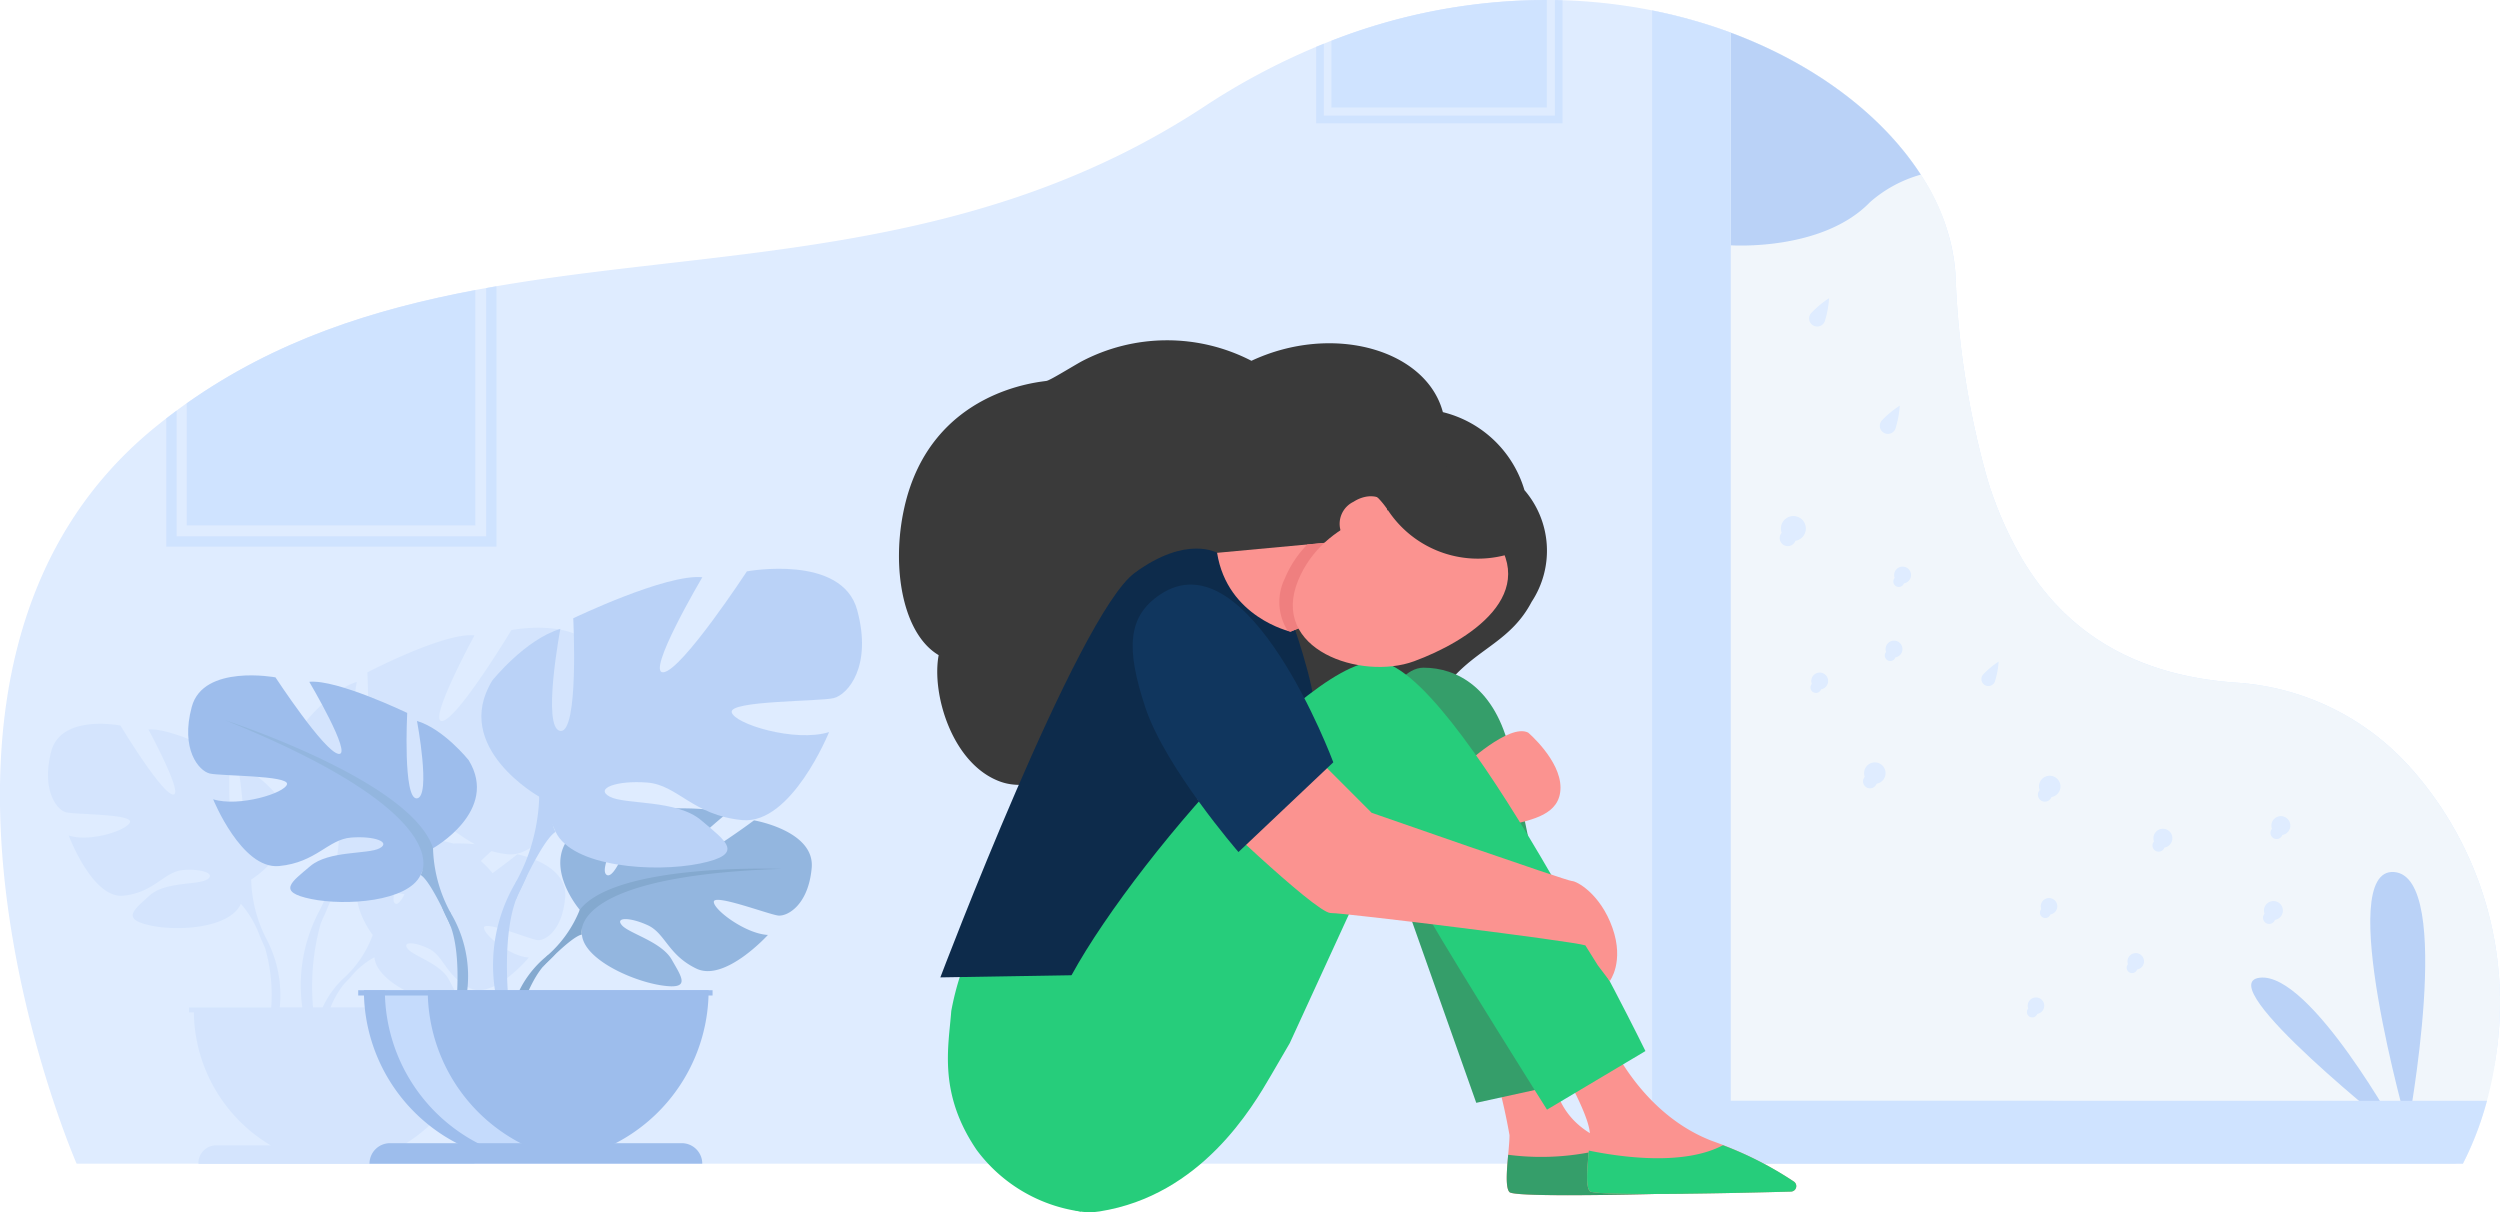 <svg id="Illustracion_sinContactos" xmlns="http://www.w3.org/2000/svg" width="200.911" height="97.42" viewBox="0 0 200.911 97.42">
  <g id="Grupo_77" data-name="Grupo 77" opacity="0.72">
    <path id="Trazado_185" data-name="Trazado 185" d="M397.873,370.63a26.781,26.781,0,0,1-.184,3.286,24.341,24.341,0,0,1-1.223,5.289,21.8,21.8,0,0,1-1.578,3.469q-.27.479-.568.943h-191.2s-17.413-39.878,6.31-59.184q.445-.361.893-.71.414-.319.83-.626c.269-.2.541-.4.813-.588,7.15-5.051,14.98-7.549,23.194-9.1q.434-.082.87-.16.413-.076.828-.146c6.659-1.148,13.553-1.753,20.528-2.65,2.427-.313,4.866-.661,7.307-1.08,9.769-1.677,19.591-4.491,29.047-10.708a54.737,54.737,0,0,1,8.994-4.8c.206-.086.412-.171.619-.254s.4-.161.606-.239a47.438,47.438,0,0,1,17.31-3.275q.325,0,.649.005t.617.015a44.136,44.136,0,0,1,5.124.458q1.045.155,2.062.358,1.5.3,2.929.692c12.277,3.37,20.969,11.831,21.467,20.582a68.871,68.871,0,0,0,2.585,16.483,29.924,29.924,0,0,0,2.749,6.3q.461.779.975,1.507c3.382,4.789,8.519,7.944,16.35,8.469a20.507,20.507,0,0,1,13.518,6.412l.1.1A28.353,28.353,0,0,1,397.873,370.63Z" transform="translate(-196.962 -290.099)" fill="#d2e4ff"/>
    <path id="Trazado_186" data-name="Trazado 186" d="M1901.218,380.109c-.008,1.1-.068,2.2-.184,3.286a29.835,29.835,0,0,1-.865,4.643q-.164.613-.357,1.215a25.576,25.576,0,0,1-1.578,3.843h-65.166V300.415q1.5.3,2.929.692,1.75.481,3.4,1.094c6.8,2.525,12.2,6.656,15.276,11.412a16.661,16.661,0,0,1,2.793,8.076,68.855,68.855,0,0,0,2.584,16.483,29.961,29.961,0,0,0,2.749,6.3q.461.779.976,1.507c3.381,4.789,8.519,7.944,16.35,8.469a20.505,20.505,0,0,1,13.518,6.413l.1.1A28.359,28.359,0,0,1,1901.218,380.109Z" transform="translate(-1700.307 -299.578)" fill="#ebf3fa"/>
    <g id="Grupo_79" data-name="Grupo 79" transform="translate(13.364 23.008)">
      <g id="Grupo_78" data-name="Grupo 78" transform="translate(0 0)">
        <path id="Trazado_187" data-name="Trazado 187" d="M387.36,573.792v19.944H362.484v-10.1q-.416.308-.829.627v10.3h26.534V573.646Q387.774,573.717,387.36,573.792Z" transform="translate(-361.655 -573.646)" fill="#bdd8ff"/>
      </g>
      <path id="Trazado_188" data-name="Trazado 188" d="M405.086,577.421V596.33H381.893v-9.813C389.043,581.467,396.874,578.969,405.086,577.421Z" transform="translate(-380.251 -577.115)" fill="#bdd8ff"/>
    </g>
    <g id="Grupo_81" data-name="Grupo 81" transform="translate(105.774 0)">
      <g id="Grupo_80" data-name="Grupo 80" transform="translate(0 0.006)">
        <path id="Trazado_189" data-name="Trazado 189" d="M1519.669,290.168v9.284H1501.1v-5.775c-.207.082-.413.168-.619.254v6.139h19.8v-9.886Q1519.978,290.174,1519.669,290.168Z" transform="translate(-1500.485 -290.168)" fill="#bdd8ff"/>
      </g>
      <path id="Trazado_190" data-name="Trazado 190" d="M1532.893,290.1v8.636h-17.309v-5.361A47.438,47.438,0,0,1,1532.893,290.1Z" transform="translate(-1514.359 -290.099)" fill="#bdd8ff"/>
    </g>
    <path id="Trazado_191" data-name="Trazado 191" d="M2547.443,1174.264s3.793-20.195-1.094-20.588S2547.443,1174.264,2547.443,1174.264Z" transform="translate(-2353.944 -1083.596)" fill="#9fc1f4"/>
    <path id="Trazado_192" data-name="Trazado 192" d="M2438.424,1270.844s-7.148-13.049-11.223-12.568S2438.424,1270.844,2438.424,1270.844Z" transform="translate(-2245.595 -1179.703)" fill="#9fc1f4"/>
    <path id="Trazado_193" data-name="Trazado 193" d="M289.061,914.781c-1.017-4.078-7.352-2.8-7.352-2.8s-4.3,7.136-5.553,7.306,2.581-6.881,2.581-6.881c-2.425-.255-8.6,2.973-8.6,2.973s.391,8.325-.86,8.155,0-7.391,0-7.391c-2.346.765-4.536,3.738-4.536,3.738-2.737,4.843,3.129,8.411,3.129,8.411a14.511,14.511,0,0,1-1.564,6.2,12.712,12.712,0,0,0-1.4,7.811h-1.817a9.659,9.659,0,0,0-1.11-5.575,11.009,11.009,0,0,1-1.187-4.7s4.45-2.707,2.373-6.38a9.006,9.006,0,0,0-3.441-2.836s.949,5.478,0,5.607-.653-6.187-.653-6.187-4.687-2.449-6.527-2.256c0,0,2.907,5.349,1.958,5.22s-4.213-5.542-4.213-5.542-4.806-.967-5.577,2.127.475,4.64,1.187,4.834,5.281.129,5.162.773-3.2,1.676-4.925,1.1c0,0,1.9,5.091,4.391,4.834s3.263-1.934,4.806-2.062,2.67.323,1.9.773-3.382.148-4.628,1.3-2.255,1.859.059,2.375,6.467.193,7.3-1.74l.1-.242a1.058,1.058,0,0,1-.1.242,8.192,8.192,0,0,1,1.511,2.55c.063.168.163.4.312.717h0c.06.143.109.26.142.342a13.641,13.641,0,0,1,.477,4.737h-6.6v.383h.384a12.615,12.615,0,0,0,6.182,10.692h-4.447a1.43,1.43,0,0,0-1.367,1.485h22.177a1.429,1.429,0,0,0-1.367-1.485H272.97a12.614,12.614,0,0,0,6.182-10.692h.267V942.3H267.173a7.344,7.344,0,0,1,1.014-1.793l.2-.227c.2-.2.341-.353.436-.466a6.355,6.355,0,0,1,1.88-1.544.925.925,0,0,1-.018-.224c.005.072.011.145.018.224.14,1.792,3.341,3.356,5.309,3.678s1.36-.557.682-1.86-2.825-1.886-3.315-2.487.523-.6,1.709-.013,1.349,2.158,3.251,3.147,4.766-2.44,4.766-2.44c-1.516-.084-3.682-1.872-3.6-2.42s3.676.944,4.291,1.016,2.014-.76,2.231-3.45S282.183,930,282.183,930s-.936.756-1.994,1.518a7.036,7.036,0,0,0-.944-.982c.349-.335.663-.625.859-.8a7.092,7.092,0,0,0,1.292.254c3.285.34,5.788-6.372,5.788-6.372-2.268.765-6.335-.595-6.492-1.444s5.866-.765,6.8-1.02S290.078,918.859,289.061,914.781Zm-16.685,19.18c-.187-.1-.174-.456-.054-.918.259.064.526.119.8.166C272.845,933.743,272.581,934.076,272.376,933.961Zm-4.006,5.867a7.468,7.468,0,0,0-1.829,2.474h-.777a18.937,18.937,0,0,1,.605-6.706c.044-.108.108-.262.187-.45.2-.417.328-.724.412-.946.586-1.3,1.429-3.005,1.992-3.362a1.4,1.4,0,0,1-.137-.319l.137.319a2.687,2.687,0,0,0,.619.873c-1.069,2.163.988,4.769.988,4.769A8.753,8.753,0,0,1,268.37,939.828Zm8.639-10.7c-1.682-.5-3.71-.41-4.451-.843-1.017-.595.469-1.189,2.5-1.019,1.368.114,2.277,1.15,3.724,1.92A16.689,16.689,0,0,0,277.009,929.132Z" transform="translate(-240.609 -861.342)" fill="#c3dafc"/>
    <g id="Grupo_82" data-name="Grupo 82" transform="translate(143.061 23.964)">
      <path id="Trazado_194" data-name="Trazado 194" d="M2303.584,1235.991a.43.43,0,1,0,.729.427.663.663,0,1,0-.729-.427Z" transform="translate(-2275.629 -1182.467)" fill="#d2e4ff"/>
      <path id="Trazado_195" data-name="Trazado 195" d="M2217.688,1181.44a.43.43,0,1,0,.729.427.663.663,0,1,0-.729-.427Z" transform="translate(-2196.702 -1132.342)" fill="#d2e4ff"/>
      <path id="Trazado_196" data-name="Trazado 196" d="M2204.773,1279.893a.43.43,0,1,0,.729.427.663.663,0,1,0-.729-.427Z" transform="translate(-2184.836 -1222.807)" fill="#d2e4ff"/>
      <path id="Trazado_197" data-name="Trazado 197" d="M2446.021,1100.608a.493.493,0,1,0,.836.49.76.76,0,1,0-.836-.49Z" transform="translate(-2406.496 -1057.962)" fill="#d2e4ff"/>
      <path id="Trazado_198" data-name="Trazado 198" d="M2438.673,1184.7a.493.493,0,1,0,.836.49.76.76,0,1,0-.836-.49Z" transform="translate(-2399.746 -1135.229)" fill="#d2e4ff"/>
      <path id="Trazado_199" data-name="Trazado 199" d="M2329.192,1113.105a.493.493,0,1,0,.835.49.76.76,0,1,0-.835-.49Z" transform="translate(-2299.147 -1069.445)" fill="#d2e4ff"/>
      <path id="Trazado_200" data-name="Trazado 200" d="M2215.793,1060.89a.559.559,0,1,0,.948.555.861.861,0,1,0-.948-.555Z" transform="translate(-2194.939 -1021.355)" fill="#d2e4ff"/>
      <path id="Trazado_201" data-name="Trazado 201" d="M2042.6,1047.682a.559.559,0,1,0,.948.555.861.861,0,1,0-.948-.555Z" transform="translate(-2035.8 -1009.219)" fill="#d2e4ff"/>
      <path id="Trazado_202" data-name="Trazado 202" d="M2159.815,946.393a.558.558,0,1,0,.946.555,6.857,6.857,0,0,0,.3-1.593A6.935,6.935,0,0,0,2159.815,946.393Z" transform="translate(-2143.503 -916.149)" fill="#d2e4ff"/>
      <path id="Trazado_203" data-name="Trazado 203" d="M2064.009,926.558a.438.438,0,1,0,.743.435.676.676,0,1,0-.743-.435Z" transform="translate(-2055.492 -898.128)" fill="#d2e4ff"/>
      <path id="Trazado_204" data-name="Trazado 204" d="M2072.493,853.242a.438.438,0,1,0,.743.435.676.676,0,1,0-.743-.435Z" transform="translate(-2063.288 -830.761)" fill="#d2e4ff"/>
      <path id="Trazado_205" data-name="Trazado 205" d="M1990.407,958.194a.438.438,0,1,0,.743.435.676.676,0,1,0-.743-.435Z" transform="translate(-1987.863 -927.197)" fill="#d2e4ff"/>
      <path id="Trazado_206" data-name="Trazado 206" d="M2060.363,693.673a8.012,8.012,0,0,0,.345-1.848,8.023,8.023,0,0,0-1.444,1.2.648.648,0,1,0,1.1.644Z" transform="translate(-2051.096 -683.191)" fill="#d2e4ff"/>
      <path id="Trazado_207" data-name="Trazado 207" d="M1989.246,586.632a.648.648,0,1,0,1.1.644,8.006,8.006,0,0,0,.345-1.848A8.017,8.017,0,0,0,1989.246,586.632Z" transform="translate(-1986.759 -585.427)" fill="#d2e4ff"/>
      <path id="Trazado_208" data-name="Trazado 208" d="M1960.123,804.132a.648.648,0,1,0,1.1.644,1,1,0,1,0-1.1-.644Z" transform="translate(-1959.999 -785.279)" fill="#d2e4ff"/>
    </g>
    <g id="Grupo_90" data-name="Grupo 90" transform="translate(15.121 45.711)">
      <g id="Grupo_89" data-name="Grupo 89" transform="translate(0 0)">
        <g id="Grupo_84" data-name="Grupo 84" transform="translate(25.77 19.247)">
          <path id="Trazado_209" data-name="Trazado 209" d="M753.446,1098.783s-3.373-3.935-.208-6.434a8.974,8.974,0,0,1,4.2-1.286s-2.671,4.479-1.807,4.924,2.617-5.2,2.617-5.2,5.26-.51,6.953.3c0,0-4.5,3.68-3.55,3.9s5.8-3.393,5.8-3.393,4.9.833,4.635,3.82-1.948,3.909-2.689,3.829-5.079-1.735-5.173-1.127,2.516,2.593,4.344,2.686c0,0-3.452,3.807-5.746,2.708s-2.49-2.84-3.92-3.493-2.651-.651-2.06.015,3.178,1.313,4,2.76,1.552,2.422-.822,2.065-6.232-2.094-6.4-4.082Z" transform="translate(-747.746 -1090.624)" fill="#6a9ad3"/>
          <g id="Grupo_83" data-name="Grupo 83" transform="translate(0 4.845)">
            <path id="Trazado_210" data-name="Trazado 210" d="M753.862,1150.354s-13.3-.512-16.234,3.291a9.617,9.617,0,0,1-2.648,3.716l-.311.849s2.3-2.43,3.129-2.577C737.8,1155.634,736.507,1150.922,753.862,1150.354Z" transform="translate(-731.927 -1150.331)" fill="#5588bc"/>
            <path id="Trazado_211" data-name="Trazado 211" d="M703.941,1233.177a8.349,8.349,0,0,0-3.052,5.882l.518.047s.911-3.9,2.559-5.425S703.941,1233.177,703.941,1233.177Z" transform="translate(-700.889 -1226.147)" fill="#5588bc"/>
          </g>
        </g>
        <g id="Grupo_86" data-name="Grupo 86" transform="translate(0 8.564)">
          <path id="Trazado_212" data-name="Trazado 212" d="M402.982,972.867s5.365-3,2.861-7.082c0,0-2-2.5-4.149-3.148,0,0,1.144,6.08,0,6.223s-.787-6.867-.787-6.867-5.651-2.718-7.869-2.5c0,0,3.505,5.937,2.361,5.794s-5.079-6.152-5.079-6.152-5.794-1.073-6.724,2.36.572,5.151,1.431,5.365,6.366.143,6.223.858-3.863,1.86-5.937,1.216c0,0,2.289,5.651,5.294,5.365s3.934-2.146,5.794-2.289,3.219.358,2.289.859-4.077.164-5.579,1.441-2.718,2.064.071,2.636,7.8.215,8.8-1.931Z" transform="translate(-383.303 -958.974)" fill="#77a4e5"/>
          <g id="Grupo_85" data-name="Grupo 85" transform="translate(2.94 3.592)">
            <path id="Trazado_213" data-name="Trazado 213" d="M419.537,1003.244s15.022,4.864,16.739,10.3a11.411,11.411,0,0,0,1.431,5.222v1.073s-1.574-3.648-2.432-4.149C435.274,1015.691,438.636,1010.969,419.537,1003.244Z" transform="translate(-419.537 -1003.244)" fill="#6a9ad3"/>
            <path id="Trazado_214" data-name="Trazado 214" d="M635.324,1186.979a9.909,9.909,0,0,1,1,7.8l-.6-.161s.579-4.717-.634-7.089S635.324,1186.979,635.324,1186.979Z" transform="translate(-617.154 -1171.457)" fill="#6a9ad3"/>
          </g>
        </g>
        <g id="Grupo_88" data-name="Grupo 88" transform="translate(23.565)">
          <path id="Trazado_215" data-name="Trazado 215" d="M678.359,871.747s-7.072-3.96-3.772-9.335c0,0,2.64-3.3,5.469-4.149,0,0-1.509,8.015,0,8.2s1.037-9.052,1.037-9.052,7.449-3.583,10.372-3.3c0,0-4.62,7.826-3.112,7.638s6.695-8.109,6.695-8.109,7.638-1.414,8.864,3.112-.754,6.789-1.886,7.072-8.392.189-8.2,1.132,5.092,2.451,7.826,1.6c0,0-3.017,7.449-6.978,7.072s-5.186-2.829-7.638-3.017-4.243.471-3.017,1.132,5.375.216,7.355,1.9,3.583,2.72-.094,3.475-10.278.283-11.6-2.546Z" transform="translate(-673.71 -853.433)" fill="#9fc1f4"/>
          <g id="Grupo_87" data-name="Grupo 87" transform="translate(0.914 4.735)">
            <path id="Trazado_216" data-name="Trazado 216" d="M731.716,911.789s-19.8,6.412-22.065,13.578a15.043,15.043,0,0,1-1.886,6.883v1.415s2.074-4.809,3.206-5.469C710.972,928.2,706.54,921.973,731.716,911.789Z" transform="translate(-705.917 -911.789)" fill="#9fc1f4"/>
            <path id="Trazado_217" data-name="Trazado 217" d="M686.825,1153.986a13.061,13.061,0,0,0-1.313,10.283l.786-.211s-.763-6.217.835-9.344S686.825,1153.986,686.825,1153.986Z" transform="translate(-684.976 -1133.524)" fill="#9fc1f4"/>
          </g>
        </g>
        <path id="Trazado_218" data-name="Trazado 218" d="M571.2,1284.658a13.853,13.853,0,0,0,13.853-13.853H557.35A13.853,13.853,0,0,0,571.2,1284.658Z" transform="translate(-543.227 -1236.938)" fill="#77a4e5"/>
        <path id="Trazado_219" data-name="Trazado 219" d="M593.729,1284.551a13.861,13.861,0,0,1-15.574-13.747H581.6A13.855,13.855,0,0,0,593.729,1284.551Z" transform="translate(-562.345 -1236.937)" fill="#afcdfb"/>
        <rect id="Rectángulo_186" data-name="Rectángulo 186" width="28.477" height="0.425" transform="translate(13.667 33.867)" fill="#77a4e5"/>
      </g>
      <path id="Trazado_220" data-name="Trazado 220" d="M589.643,1423.939H562.906a1.648,1.648,0,0,1,1.648-1.648H588a1.648,1.648,0,0,1,1.648,1.648Z" transform="translate(-548.332 -1376.131)" fill="#77a4e5"/>
    </g>
    <path id="Trazado_221" data-name="Trazado 221" d="M1926.318,333.842a10.406,10.406,0,0,0-4.078,2.208c-3.844,3.983-11.2,3.47-11.2,3.47V322.43C1917.839,324.955,1923.243,329.086,1926.318,333.842Z" transform="translate(-1771.955 -319.806)" fill="#9fc1f4"/>
    <path id="Trazado_222" data-name="Trazado 222" d="M1839.4,388.039V302.2q-1.647-.612-3.4-1.094-1.432-.394-2.929-.692V393.1h65.166a25.576,25.576,0,0,0,1.578-3.843q.193-.6.357-1.215Z" transform="translate(-1700.307 -299.578)" fill="#bdd8ff"/>
  </g>
  <path id="Trazado_137" data-name="Trazado 137" d="M757.937,1031.122a7.461,7.461,0,0,0-.577-8.978,9.106,9.106,0,0,0-6.556-6.267c-1.341-5.032-8.859-7.178-15.384-4.126a14.768,14.768,0,0,0-13.7.075c-.989.562-2.465,1.478-2.76,1.539h0c-.32.087-9.3.615-11.439,10.2-1.064,4.765-.136,10.126,2.763,11.841-.586,3.139,1.1,8.788,4.971,10.172,2.523.9,5.265-.887,7.732-.6,8.205.96,27.5-6.475,28.482-7.6C753.664,1034.843,756.3,1034.245,757.937,1031.122Z" transform="translate(-634.849 -982.756)" fill="#3a3a3a"/>
  <path id="Trazado_138" data-name="Trazado 138" d="M748.107,1540.929c-.211,2.863-1.074,6.582,2.04,11.165a12.527,12.527,0,0,0,8.39,4.955l3.383-18.16-2.182-.9H748.858A22.267,22.267,0,0,0,748.107,1540.929Z" transform="translate(-671.659 -1459.68)" fill="#26cd7b"/>
  <path id="Trazado_139" data-name="Trazado 139" d="M1200.808,1599.481c0,1.235-.5,4.075,0,4.578s14.118.085,14.118.085-.214-1.818-6.226-4.126-4.15-8.266-4.15-8.266l-5.295,1.433A46.559,46.559,0,0,1,1200.808,1599.481Z" transform="translate(-1079.497 -1508.252)" fill="#fb9390"/>
  <path id="Trazado_140" data-name="Trazado 140" d="M1227.367,1684.24s-.2-1.666-5.486-3.833a20.653,20.653,0,0,1-8.739.745c-.113,1.257-.232,2.663.107,3C1213.751,1684.658,1227.367,1684.24,1227.367,1684.24Z" transform="translate(-1091.938 -1588.349)" fill="#359e6a"/>
  <path id="Trazado_141" data-name="Trazado 141" d="M1260.358,1595.162s1.664,3.006,1.664,4.241-.5,4.075,0,4.577c.421.422,12.329.136,16.161.033a.442.442,0,0,0,.245-.8,30.166,30.166,0,0,0-6.584-3.271c-4.525-1.737-7.043-5.755-8.011-7.636a1.015,1.015,0,0,0-1.441-.4l-2.054,1.284a1.015,1.015,0,0,0-.335,1.377Z" transform="translate(-1134.253 -1508.25)" fill="#fb9390"/>
  <path id="Trazado_142" data-name="Trazado 142" d="M1296.305,1683.862a.442.442,0,0,0,.245-.8,28.165,28.165,0,0,0-5.712-2.928h0c-3.139,1.667-8.16.968-10.778.431-.118,1.317-.28,2.9.083,3.267C1280.565,1684.251,1292.473,1683.966,1296.305,1683.862Z" transform="translate(-1152.375 -1588.099)" fill="#26cd7b"/>
  <path id="Trazado_143" data-name="Trazado 143" d="M1095.346,1288.879s1.986-6.227,4.67-6.227,5.774,1.616,6.955,6.733c.749,3.244,5.48,26.442,5.48,26.442l-8.193,1.795-7.7-21.744-.13,1.052Z" transform="translate(-985.619 -1228.994)" fill="#359e6a"/>
  <path id="Trazado_144" data-name="Trazado 144" d="M763.791,1183.836s-2.466-1.443-6.62,1.61c-4.581,3.367-15.62,32.51-15.62,32.51l14.3-.237s15.817-18.464,15.817-20.913-1.968-7.817-1.968-7.817Z" transform="translate(-665.98 -1139.409)" fill="#0d2b4b"/>
  <path id="Trazado_145" data-name="Trazado 145" d="M1171.194,1335.617s2.6,2.209,2.6,4.417-2.323,2.568-4.057,3.027-3.567.785-3.567.392,3.01-1.472,3.01-1.472-2.748,1.146-3.632.557,2.879-2.062,2.879-2.062-3.092,1.325-3.567.851S1168,1338.9,1168,1338.9s-1.963.164-1.963-.229v-.393S1169.673,1334.847,1171.194,1335.617Z" transform="translate(-1048.386 -1276.743)" fill="#fb9390"/>
  <path id="Trazado_177" data-name="Trazado 177" d="M824.919,1305.765c1.825-6.656,19.508-28.306,25.842-28.306s21.633,31.309,21.633,31.309l-7.911,4.71s-7.276-11.552-9.546-15.507c-.952-1.66-3.288-6.913-3.288-6.913l-7.837,17.069-1.5,2.577c-1.5,2.576-5.618,9.662-13.777,10.95S824.919,1305.765,824.919,1305.765Z" transform="translate(-740.159 -1224.301)" fill="#26cd7b"/>
  <path id="Trazado_178" data-name="Trazado 178" d="M955.747,1319.828s9.459,9.143,10.682,9.143,19.381,2.247,20.473,2.6l1,1.6.961,1.27s1.185-1.537.219-4.274-2.872-3.767-3.261-3.767-16.093-5.484-16.093-5.484l-8.808-8.819Z" transform="translate(-859.497 -1255.597)" fill="#fb9390"/>
  <path id="Trazado_179" data-name="Trazado 179" d="M971.917,1177.984l10.413-.966,1.5,4.853-6.012,2.447S972.74,1183.172,971.917,1177.984Z" transform="translate(-874.106 -1133.557)" fill="#fb9390"/>
  <path id="Trazado_180" data-name="Trazado 180" d="M1029.217,1177.018l-3.157.293a8.5,8.5,0,0,0-1.8,2.712,4.3,4.3,0,0,0,.222,4.233c.146.043.229.062.229.062l6.011-2.447Z" transform="translate(-920.994 -1133.557)" fill="#ef7f7f"/>
  <path id="Trazado_181" data-name="Trazado 181" d="M1050.6,1149.9c-.8-.891-1.662-1.459-4.453-1.778-2.916-.332-8.745,1.03-10.771,5.9-2.327,5.6,5.067,8.082,9.306,6.523S1055.273,1155.085,1050.6,1149.9Z" transform="translate(-931.04 -1107.404)" fill="#fb9390"/>
  <path id="Trazado_182" data-name="Trazado 182" d="M1076.236,1143.006c-.989.642-2.151.579-2.594-.142a1.966,1.966,0,0,1,.988-2.468c.989-.642,2.15-.579,2.594.142A1.966,1.966,0,0,1,1076.236,1143.006Z" transform="translate(-965.855 -1100.071)" fill="#fb9390"/>
  <path id="Trazado_183" data-name="Trazado 183" d="M903.832,1214.284c-2.559,1.734-2.768,4.255-1.158,9.086s7.475,11.594,7.475,11.594l7.622-7.212S910.973,1209.445,903.832,1214.284Z" transform="translate(-810.621 -1166.49)" fill="#10365e"/>
  <path id="Trazado_184" data-name="Trazado 184" d="M1045.589,1109.8a8.661,8.661,0,0,1-9.38-3.623c-3.6-5.334-8.328.633-8.328.633s1-5.753,7.73-5.466S1047.481,1107.159,1045.589,1109.8Z" transform="translate(-924.667 -1065.175)" fill="#3a3a3a"/>
</svg>
